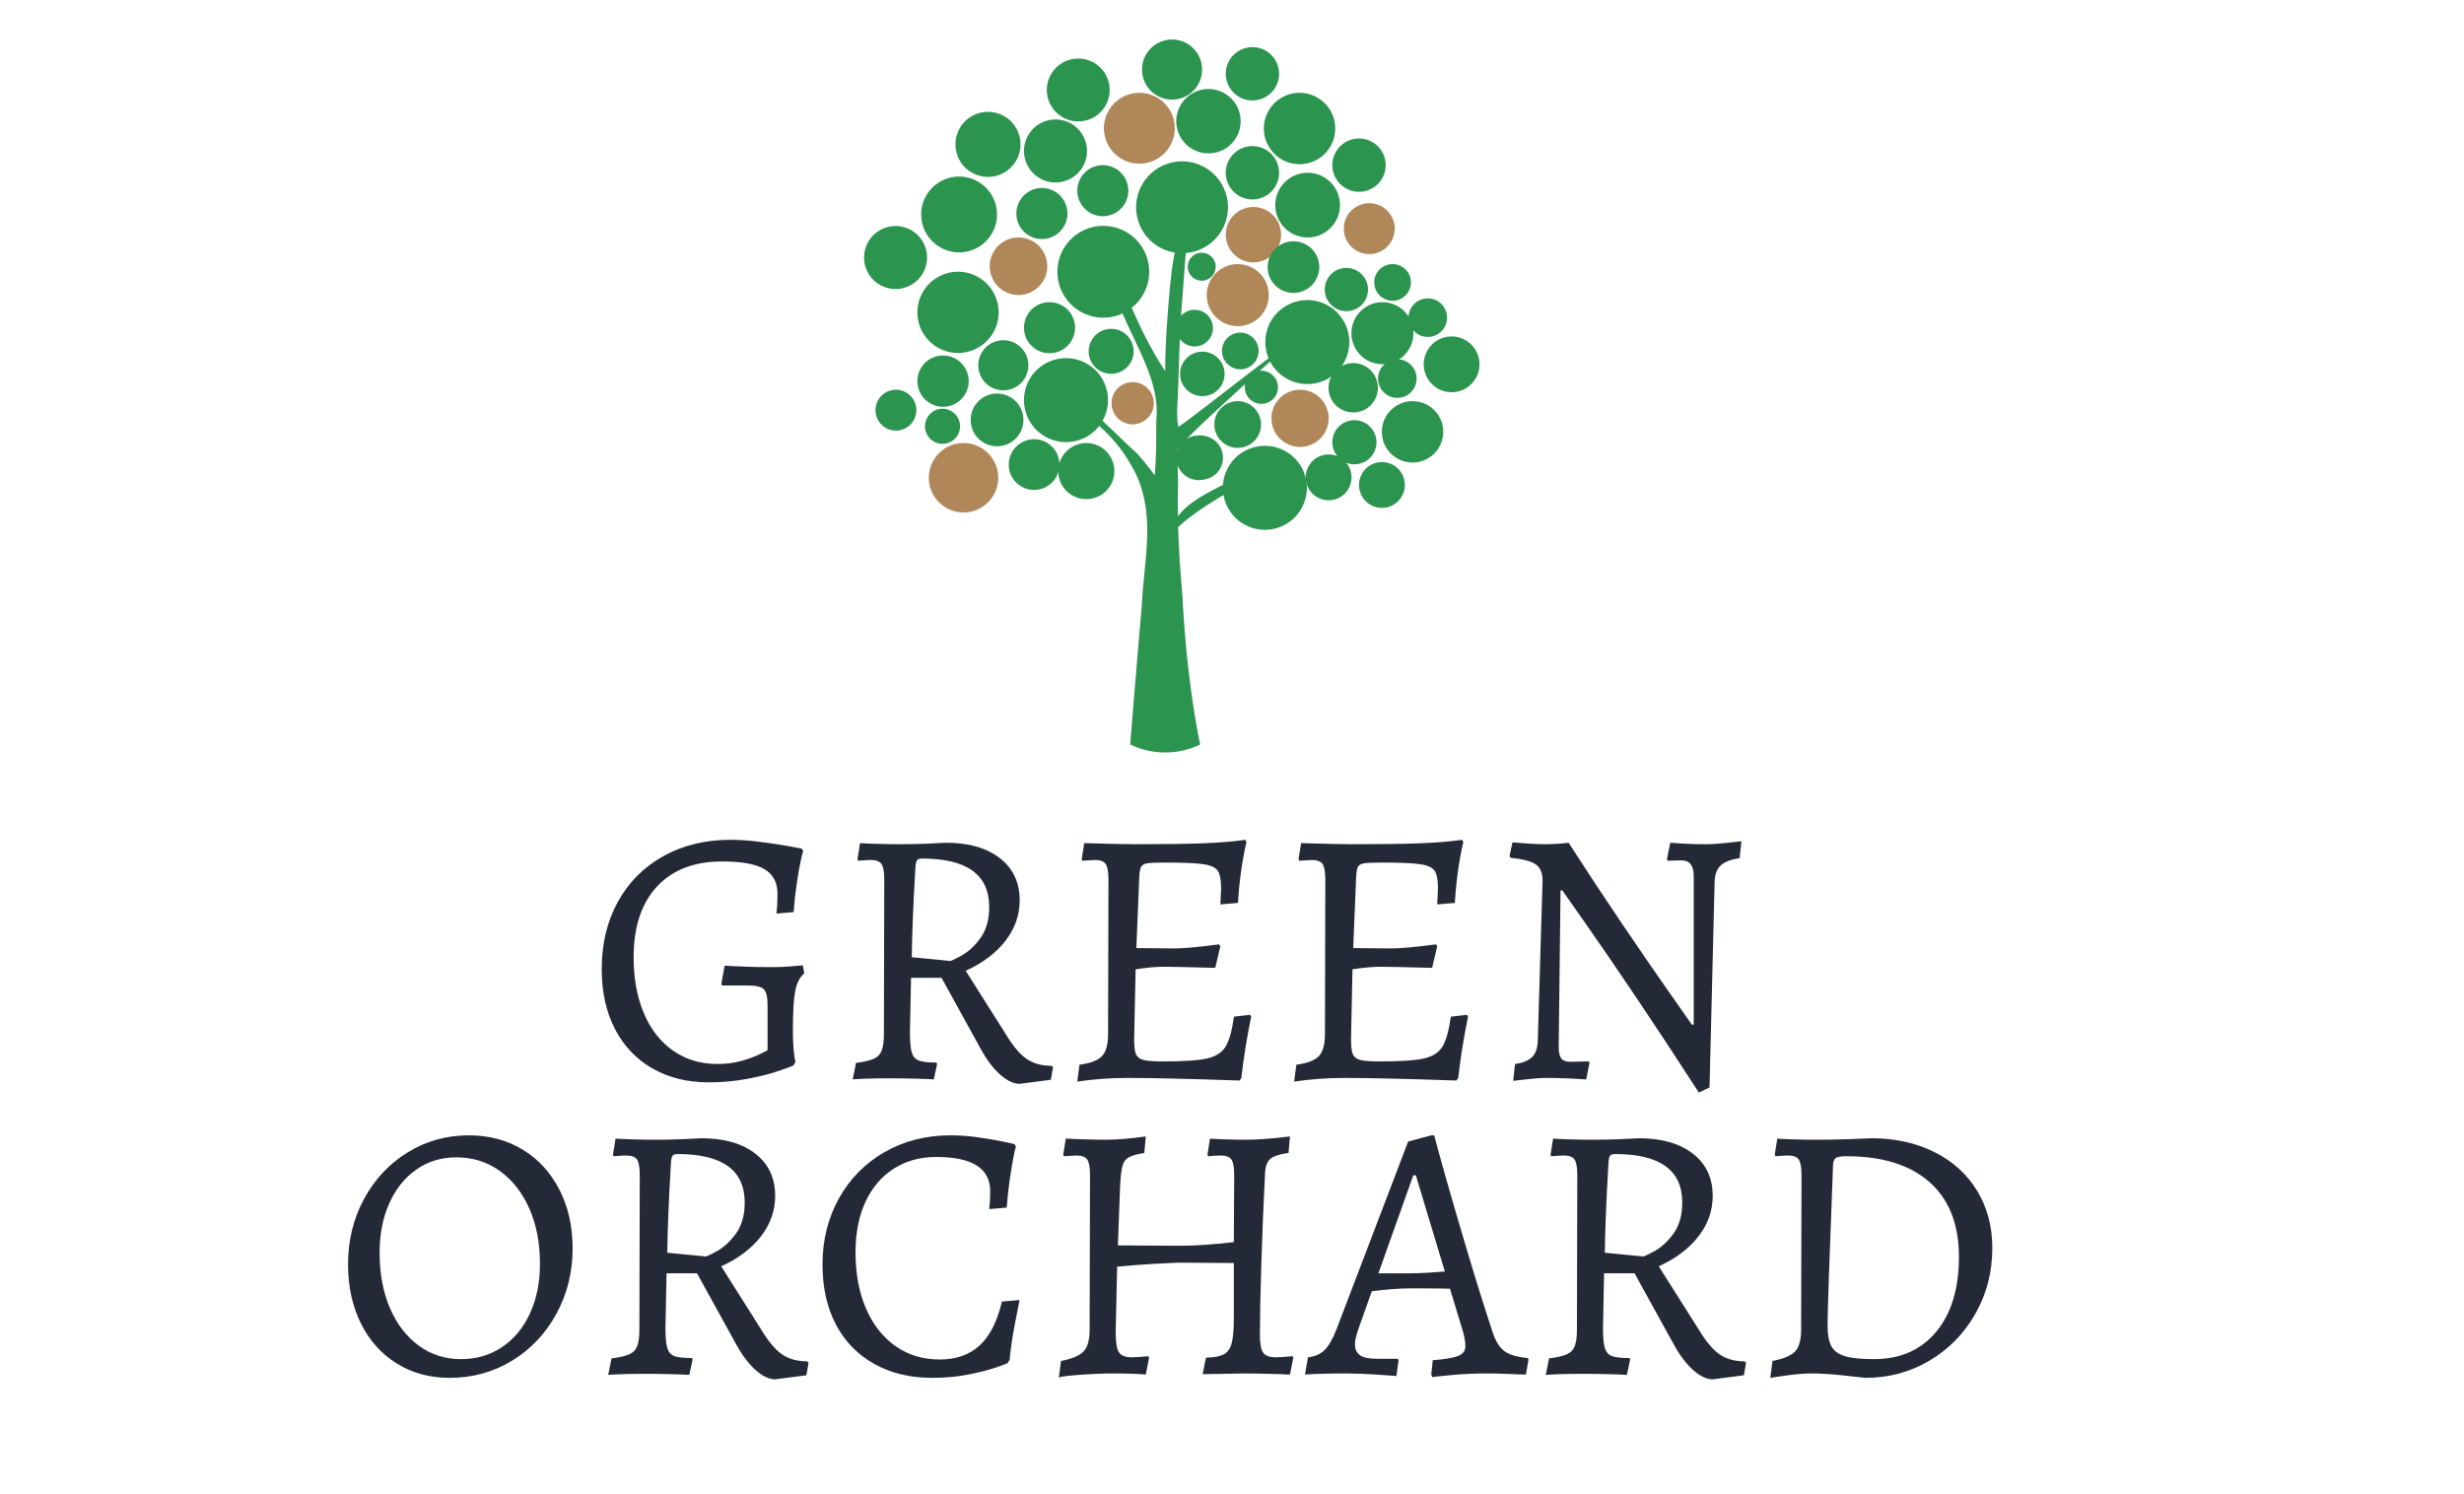 <svg class="thumb" width="742" height="450" viewBox="0,0,742,450" xmlns="http://www.w3.org/2000/svg" xmlns:inkscape="http://www.inkscape.org/namespaces/inkscape" xmlns:sodipodi="http://sodipodi.sourceforge.net/DTD/sodipodi-0.dtd" xmlns:xlink="http://www.w3.org/1999/xlink" xmlns:ns1="http://www.inkscape.org/namespaces/inkscape" xmlns:sketch="http://www.bohemiancoding.com/sketch/ns"><defs></defs><g><g transform="matrix(2.293,0,0,2.293,354.213,109.349)"><svg width="16.136" height="16.137" viewBox="51.042,46.203,16.136,16.137"><defs><linearGradient x1="0" y1="0.5" x2="1" y2="0.5" id="linearGradientSkdiqwf9d233"><stop offset="0%" stop-color="#2b944e"></stop><stop offset="100%" stop-color="#2b944e"></stop></linearGradient></defs><g><path d="M59.075,57.34c1.693,0.019,3.084-1.34,3.103-3.034c0.019-1.693-1.34-3.084-3.033-3.103c-0.04,0-0.079,0.001-0.118,0.002   c-1.642,0.045-2.966,1.378-2.985,3.03c-0.018,1.656,1.276,3.02,2.916,3.101C58.997,57.337,59.036,57.34,59.075,57.34z" stroke="none" fill="url('#linearGradientSkdiqwf9d233')" style=""></path></g></svg></g><g transform="matrix(2.293,0,0,2.293,342.748,119.667)"><svg width="16.135" height="15.891" viewBox="46.201,51,16.135,15.891"><defs><linearGradient x1="0" y1="0.5" x2="1" y2="0.5" id="linearGradientSkdiqwf9d239"><stop offset="0%" stop-color="#2b944e"></stop><stop offset="100%" stop-color="#2b944e"></stop></linearGradient></defs><g><path d="M54.303,56c-0.039,0-0.08,0-0.119,0c-1.642,0-2.966,1.218-2.983,2.871c-0.019,1.655,1.275,2.938,2.915,3.02   c0.039,0.002,0.078-0.036,0.119-0.036c1.693,0.019,3.082-1.199,3.101-2.894C57.354,57.268,55.996,56,54.303,56z" stroke="none" fill="url('#linearGradientSkdiqwf9d239')" style=""></path></g></svg></g><g transform="matrix(2.293,0,0,2.293,381.729,125.4)"><svg width="16.019" height="16.02" viewBox="63.416,53.97,16.019,16.02"><defs><linearGradient x1="0" y1="0.5" x2="1" y2="0.5" id="linearGradientSkdiqwf9d23f"><stop offset="0%" stop-color="#2b944e"></stop><stop offset="100%" stop-color="#2b944e"></stop></linearGradient></defs><g><path d="M71.093,58.988c-0.039,0.005-0.077,0.011-0.115,0.017c-1.593,0.239-2.723,1.697-2.543,3.309   c0.181,1.613,1.604,2.785,3.211,2.667c0.037-0.002,0.077-0.005,0.114-0.009c1.652-0.185,2.843-1.674,2.656-3.327   C74.233,59.994,72.743,58.806,71.093,58.988z" stroke="none" fill="url('#linearGradientSkdiqwf9d23f')" style=""></path></g></svg></g><g transform="matrix(2.293,0,0,2.293,371.41,105.909)"><svg width="17.517" height="17.515" viewBox="58.763,45.007,17.517,17.515"><defs><linearGradient x1="0" y1="0.5" x2="1" y2="0.5" id="linearGradientSkdiqwf9d23l"><stop offset="0%" stop-color="#b08758"></stop><stop offset="100%" stop-color="#b08758"></stop></linearGradient></defs><g><path d="M67.794,57.511c0.048-0.003,0.097-0.006,0.145-0.011c2.062-0.231,3.548-2.09,3.317-4.154   c-0.229-2.061-2.089-3.546-4.151-3.316c-0.048,0.005-0.096,0.013-0.144,0.02c-1.989,0.299-3.398,2.117-3.175,4.131   C64.012,56.194,65.788,57.658,67.794,57.511z" stroke="none" fill="url('#linearGradientSkdiqwf9d23l')" style=""></path></g></svg></g><g transform="matrix(2.293,0,0,2.293,417.27,89.858)"><svg width="17.326" height="17.327" viewBox="78.523,37.901,17.326,17.327"><defs><linearGradient x1="0" y1="0.5" x2="1" y2="0.5" id="linearGradientSkdiqwf9d23r"><stop offset="0%" stop-color="#2b944e"></stop><stop offset="100%" stop-color="#2b944e"></stop></linearGradient></defs><g><path d="M90.826,46.156c-0.225-2.008-2.037-3.457-4.045-3.232c-0.048,0.006-0.095,0.013-0.142,0.02   c-1.938,0.292-3.313,2.065-3.093,4.026c0.218,1.963,1.951,3.39,3.905,3.248c0.047-0.004,0.094-0.007,0.142-0.012   C89.602,49.98,91.05,48.167,90.826,46.156z" stroke="none" fill="url('#linearGradientSkdiqwf9d23r')" style=""></path></g></svg></g><g transform="matrix(2.293,0,0,2.293,397.78,127.693)"><svg width="16.02" height="16.02" viewBox="70.018,54.484,16.02,16.02"><defs><linearGradient x1="0" y1="0.5" x2="1" y2="0.5" id="linearGradientSkdiqwf9d23x"><stop offset="0%" stop-color="#2b944e"></stop><stop offset="100%" stop-color="#2b944e"></stop></linearGradient></defs><g><path d="M77.695,59.503c-0.039,0.004-0.077,0.01-0.114,0.015c-1.594,0.24-2.724,1.697-2.544,3.309   c0.181,1.614,1.604,2.786,3.21,2.669c0.039-0.004,0.078-0.006,0.116-0.01c1.65-0.185,2.84-1.675,2.656-3.326   S79.346,59.318,77.695,59.503z" stroke="none" fill="url('#linearGradientSkdiqwf9d23x')" style=""></path></g></svg></g><g transform="matrix(2.293,0,0,2.293,389.754,115.081)"><svg width="15.796" height="15.795" viewBox="66.577,48.218,15.796,15.795"><defs><linearGradient x1="0" y1="0.5" x2="1" y2="0.5" id="linearGradientSkdiqwf9d243"><stop offset="0%" stop-color="#2b944e"></stop><stop offset="100%" stop-color="#2b944e"></stop></linearGradient></defs><g><path d="M76.419,53.967c-0.027-0.025-0.057-0.05-0.084-0.073c-1.189-0.996-2.961-0.881-4.009,0.275   c-1.049,1.16-0.986,2.935,0.123,4.019c0.026,0.025,0.053,0.052,0.08,0.077c1.186,1.072,3.02,0.981,4.095-0.206   C77.697,56.873,77.605,55.041,76.419,53.967z" stroke="none" fill="url('#linearGradientSkdiqwf9d243')" style=""></path></g></svg></g><g transform="matrix(2.293,0,0,2.293,403.512,96.737)"><svg width="15.065" height="15.066" viewBox="73.397,41.1,15.065,15.066"><defs><linearGradient x1="0" y1="0.5" x2="1" y2="0.5" id="linearGradientSkdiqwf9d249"><stop offset="0%" stop-color="#2b944e"></stop><stop offset="100%" stop-color="#2b944e"></stop></linearGradient></defs><g><path d="M82.556,46.691c-1.039-0.871-2.588-0.771-3.503,0.241c-0.917,1.014-0.863,2.565,0.106,3.512   c0.023,0.022,0.047,0.045,0.072,0.068c1.036,0.938,2.638,0.857,3.577-0.18c0.938-1.036,0.858-2.638-0.179-3.576   C82.605,46.733,82.581,46.712,82.556,46.691z" stroke="none" fill="url('#linearGradientSkdiqwf9d249')" style=""></path></g></svg></g><g transform="matrix(2.293,0,0,2.293,412.684,78.393)"><svg width="15.065" height="15.066" viewBox="77.358,32.957,15.065,15.066"><defs><linearGradient x1="0" y1="0.5" x2="1" y2="0.5" id="linearGradientSkdiqwf9d24f"><stop offset="0%" stop-color="#2b944e"></stop><stop offset="100%" stop-color="#2b944e"></stop></linearGradient></defs><g><path d="M83.191,42.368c1.037,0.938,2.64,0.858,3.577-0.18c0.939-1.036,0.859-2.638-0.177-3.576   c-0.025-0.021-0.051-0.043-0.074-0.064c-1.039-0.871-2.588-0.771-3.504,0.241c-0.917,1.013-0.862,2.564,0.107,3.511   C83.145,42.323,83.167,42.346,83.191,42.368z" stroke="none" fill="url('#linearGradientSkdiqwf9d24f')" style=""></path></g></svg></g><g transform="matrix(2.293,0,0,2.293,404.659,109.349)"><svg width="18.064" height="18.065" viewBox="73.185,46.728,18.064,18.065"><defs><linearGradient x1="0" y1="0.5" x2="1" y2="0.5" id="linearGradientSkdiqwf9d24l"><stop offset="0%" stop-color="#2b944e"></stop><stop offset="100%" stop-color="#2b944e"></stop></linearGradient></defs><g><path d="M82.264,51.728c-0.053,0-0.104,0.001-0.156,0.002c-2.157,0.059-3.898,1.812-3.923,3.983   c-0.023,2.176,1.677,3.968,3.833,4.074c0.051,0.003,0.104,0.005,0.155,0.006c2.226,0.024,4.052-1.761,4.076-3.989   C86.274,53.579,84.488,51.753,82.264,51.728z" stroke="none" fill="url('#linearGradientSkdiqwf9d24l')" style=""></path></g></svg></g><g transform="matrix(2.293,0,0,2.293,264.786,95.591)"><svg width="16.743" height="16.743" viewBox="12.467,40.279,16.743,16.743"><defs><linearGradient x1="0" y1="0.5" x2="1" y2="0.5" id="linearGradientSkdiqwf9d24r"><stop offset="0%" stop-color="#2b944e"></stop><stop offset="100%" stop-color="#2b944e"></stop></linearGradient></defs><g><path d="M21.79,51.884c0.041-0.013,0.083-0.025,0.125-0.039c1.763-0.593,2.712-2.505,2.119-4.27   c-0.593-1.762-2.505-2.712-4.268-2.12c-0.042,0.014-0.082,0.03-0.123,0.045c-1.687,0.64-2.578,2.502-1.999,4.223   C18.224,51.447,20.06,52.394,21.79,51.884z" stroke="none" fill="url('#linearGradientSkdiqwf9d24r')" style=""></path></g></svg></g><g transform="matrix(2.293,0,0,2.293,316.378,87.565)"><svg width="15.905" height="15.905" viewBox="34.234,36.516,15.905,15.905"><defs><linearGradient x1="0" y1="0.5" x2="1" y2="0.5" id="linearGradientSkdiqwf9d24x"><stop offset="0%" stop-color="#2b944e"></stop><stop offset="100%" stop-color="#2b944e"></stop></linearGradient></defs><g><path d="M40.021,42.461c-0.026,0.028-0.05,0.057-0.075,0.086c-1.029,1.199-0.935,3.005,0.232,4.087   c1.168,1.082,2.977,1.041,4.095-0.077c0.026-0.026,0.054-0.054,0.08-0.082c1.107-1.195,1.036-3.064-0.16-4.173   C42.998,41.195,41.129,41.267,40.021,42.461z" stroke="none" fill="url('#linearGradientSkdiqwf9d24x')" style=""></path></g></svg></g><g transform="matrix(2.293,0,0,2.293,283.13,91.005)"><svg width="16.579" height="16.579" viewBox="20.083,38.205,16.579,16.579"><defs><linearGradient x1="0" y1="0.5" x2="1" y2="0.5" id="linearGradientSkdiqwf9d253"><stop offset="0%" stop-color="#2b944e"></stop><stop offset="100%" stop-color="#2b944e"></stop></linearGradient></defs><g><path d="M30.688,48.831c0.03-0.029,0.06-0.06,0.089-0.09c1.24-1.327,1.168-3.41-0.16-4.651c-1.327-1.239-3.41-1.168-4.648,0.159   c-0.029,0.031-0.058,0.063-0.085,0.096c-1.151,1.331-1.053,3.344,0.241,4.554C27.422,50.11,29.438,50.071,30.688,48.831z" stroke="none" fill="url('#linearGradientSkdiqwf9d253')" style=""></path></g></svg></g><g transform="matrix(2.293,0,0,2.293,252.174,105.909)"><svg width="15.37" height="15.369" viewBox="6.919,45.076,15.37,15.369"><defs><linearGradient x1="0" y1="0.5" x2="1" y2="0.5" id="linearGradientSkdiqwf9d259"><stop offset="0%" stop-color="#2b944e"></stop><stop offset="100%" stop-color="#2b944e"></stop></linearGradient></defs><g><path d="M14.096,50.125c-0.034,0.006-0.068,0.015-0.102,0.022c-1.399,0.326-2.3,1.702-2.026,3.121   c0.275,1.423,1.624,2.363,3.043,2.145c0.034-0.005,0.068-0.01,0.103-0.018c1.455-0.28,2.407-1.689,2.125-3.146   C16.959,50.795,15.55,49.843,14.096,50.125z" stroke="none" fill="url('#linearGradientSkdiqwf9d259')" style=""></path></g></svg></g><g transform="matrix(2.293,0,0,2.293,323.257,103.616)"><svg width="15.551" height="15.549" viewBox="37.286,43.895,15.551,15.549"><defs><linearGradient x1="0" y1="0.5" x2="1" y2="0.5" id="linearGradientSkdiqwf9d25f"><stop offset="0%" stop-color="#b08758"></stop><stop offset="100%" stop-color="#b08758"></stop></linearGradient></defs><g><path d="M42.364,51.02c-0.351,1.455,0.516,2.918,1.946,3.32c0.034,0.01,0.068,0.019,0.104,0.027c1.488,0.357,2.987-0.56,3.346-2.05   c0.357-1.488-0.56-2.987-2.048-3.345c-0.036-0.008-0.071-0.016-0.105-0.022C44.15,48.657,42.713,49.566,42.364,51.02z" stroke="none" fill="url('#linearGradientSkdiqwf9d25f')" style=""></path></g></svg></g><g transform="matrix(2.293,0,0,2.293,267.079,111.642)"><svg width="14.608" height="14.607" viewBox="13.163,47.356,14.608,14.607"><defs><linearGradient x1="0" y1="0.5" x2="1" y2="0.5" id="linearGradientSkdiqwf9d25l"><stop offset="0%" stop-color="#2b944e"></stop><stop offset="100%" stop-color="#2b944e"></stop></linearGradient></defs><g><path d="M19.929,56.898c1.236,0.297,2.48-0.465,2.778-1.702c0.297-1.236-0.465-2.479-1.701-2.776   c-0.028-0.008-0.058-0.013-0.087-0.019c-1.208-0.243-2.401,0.512-2.691,1.718c-0.291,1.208,0.428,2.423,1.615,2.757   C19.872,56.883,19.9,56.891,19.929,56.898z" stroke="none" fill="url('#linearGradientSkdiqwf9d25l')" style=""></path></g></svg></g><g transform="matrix(2.293,0,0,2.293,307.206,121.96)"><svg width="17.375" height="17.375" viewBox="31.151,52.094,17.375,17.375"><defs><linearGradient x1="0" y1="0.5" x2="1" y2="0.5" id="linearGradientSkdiqwf9d25r"><stop offset="0%" stop-color="#2b944e"></stop><stop offset="100%" stop-color="#2b944e"></stop></linearGradient></defs><g><path d="M40.701,57.196c-0.046-0.011-0.093-0.02-0.139-0.03c-1.935-0.388-3.844,0.82-4.308,2.751   c-0.465,1.934,0.686,3.877,2.585,4.412c0.046,0.013,0.091,0.025,0.139,0.036c1.978,0.477,3.97-0.743,4.446-2.725   C43.898,59.663,42.679,57.672,40.701,57.196z" stroke="none" fill="url('#linearGradientSkdiqwf9d25r')" style=""></path></g></svg></g><g transform="matrix(2.293,0,0,2.293,292.302,120.814)"><svg width="16.663" height="16.661" viewBox="24.011,51.18,16.663,16.661"><defs><linearGradient x1="0" y1="0.5" x2="1" y2="0.5" id="linearGradientSkdiqwf9d25x"><stop offset="0%" stop-color="#2b944e"></stop><stop offset="100%" stop-color="#2b944e"></stop></linearGradient></defs><g><path d="M30.984,56.47c-0.04,0.017-0.078,0.037-0.117,0.056c-1.598,0.787-2.298,2.704-1.566,4.342   c0.733,1.641,2.628,2.397,4.282,1.732c0.04-0.016,0.079-0.032,0.119-0.05c1.678-0.75,2.431-2.721,1.681-4.4   C34.632,56.473,32.662,55.72,30.984,56.47z" stroke="none" fill="url('#linearGradientSkdiqwf9d25x')" style=""></path></g></svg></g><g transform="matrix(2.293,0,0,2.293,280.837,107.056)"><svg width="16.932" height="16.93" viewBox="19.003,45.181,16.932,16.93"><defs><linearGradient x1="0" y1="0.5" x2="1" y2="0.5" id="linearGradientSkdiqwf9d263"><stop offset="0%" stop-color="#2b944e"></stop><stop offset="100%" stop-color="#2b944e"></stop></linearGradient></defs><g><path d="M30.632,52.231c-0.78-1.746-2.83-2.528-4.576-1.748c-0.041,0.018-0.082,0.038-0.121,0.058   c-1.663,0.82-2.392,2.814-1.63,4.518c0.763,1.706,2.734,2.493,4.455,1.802c0.042-0.016,0.083-0.034,0.124-0.052   C30.63,56.029,31.414,53.979,30.632,52.231z" stroke="none" fill="url('#linearGradientSkdiqwf9d263')" style=""></path></g></svg></g><g transform="matrix(2.293,0,0,2.293,268.225,121.96)"><svg width="19.123" height="19.122" viewBox="14.261,51.942,19.123,19.122"><defs><linearGradient x1="0" y1="0.5" x2="1" y2="0.5" id="linearGradientSkdiqwf9d269"><stop offset="0%" stop-color="#b08758"></stop><stop offset="100%" stop-color="#b08758"></stop></linearGradient></defs><g><path d="M25.549,57.282c-0.054-0.021-0.109-0.041-0.165-0.062c-2.292-0.838-4.853,0.28-5.782,2.555   c-0.932,2.276,0.11,4.869,2.333,5.879c0.053,0.024,0.107,0.048,0.162,0.071c2.33,0.952,4.994-0.165,5.948-2.497   C28.995,60.899,27.878,58.236,25.549,57.282z" stroke="none" fill="url('#linearGradientSkdiqwf9d269')" style=""></path></g></svg></g><g transform="matrix(2.293,0,0,2.293,312.939,38.266)"><svg width="16.711" height="16.71" viewBox="33.13,15.63,16.711,16.71"><defs><linearGradient x1="0" y1="0.5" x2="1" y2="0.5" id="linearGradientSkdiqwf9d26f"><stop offset="0%" stop-color="#2b944e"></stop><stop offset="100%" stop-color="#2b944e"></stop></linearGradient></defs><g><path d="M42.812,20.905c-1.649-0.711-3.575,0.002-4.354,1.634c-0.78,1.633-0.123,3.581,1.467,4.415   c0.038,0.021,0.077,0.04,0.116,0.059c1.671,0.798,3.674,0.088,4.472-1.584c0.797-1.67,0.088-3.673-1.582-4.47   C42.89,20.939,42.851,20.922,42.812,20.905z" stroke="none" fill="url('#linearGradientSkdiqwf9d26f')" style=""></path></g></svg></g><g transform="matrix(2.293,0,0,2.293,303.767,6.164)"><svg width="18.26" height="18.258" viewBox="29.268,1.283,18.26,18.258"><defs><linearGradient x1="0" y1="0.5" x2="1" y2="0.5" id="linearGradientSkdiqwf9d26l"><stop offset="0%" stop-color="#2b944e"></stop><stop offset="100%" stop-color="#2b944e"></stop></linearGradient></defs><g><path d="M36.478,14.067c0.047,0.024,0.094,0.05,0.143,0.072c2.057,0.981,4.522,0.108,5.504-1.95   c0.981-2.056,0.108-4.521-1.948-5.503c-0.048-0.022-0.098-0.044-0.146-0.065c-2.029-0.875-4.401,0.004-5.359,2.011   C33.712,10.643,34.521,13.04,36.478,14.067z" stroke="none" fill="url('#linearGradientSkdiqwf9d26l')" style=""></path></g></svg></g><g transform="matrix(2.293,0,0,2.293,294.595,45.145)"><svg width="16.709" height="16.709" viewBox="25.28,18.125,16.709,16.709"><defs><linearGradient x1="0" y1="0.5" x2="1" y2="0.5" id="linearGradientSkdiqwf9d26r"><stop offset="0%" stop-color="#2b944e"></stop><stop offset="100%" stop-color="#2b944e"></stop></linearGradient></defs><g><path d="M32.075,29.448c0.039,0.02,0.077,0.04,0.116,0.059c1.67,0.797,3.673,0.088,4.472-1.584c0.796-1.67,0.087-3.673-1.583-4.47   c-0.039-0.019-0.079-0.036-0.118-0.053c-1.648-0.711-3.576,0.003-4.354,1.634C29.829,26.666,30.486,28.613,32.075,29.448z" stroke="none" fill="url('#linearGradientSkdiqwf9d26r')" style=""></path></g></svg></g><g transform="matrix(2.293,0,0,2.293,276.251,22.215)"><svg width="18.548" height="18.548" viewBox="16.832,7.898,18.548,18.548"><defs><linearGradient x1="0" y1="0.5" x2="1" y2="0.5" id="linearGradientSkdiqwf9d26x"><stop offset="0%" stop-color="#2b944e"></stop><stop offset="100%" stop-color="#2b944e"></stop></linearGradient></defs><g><path d="M24.119,20.955c0.048,0.025,0.098,0.051,0.148,0.075c2.128,1.015,4.679,0.112,5.696-2.019   c1.016-2.128,0.113-4.679-2.016-5.696c-0.05-0.023-0.101-0.045-0.151-0.067c-2.1-0.906-4.554,0.004-5.546,2.082   C21.257,17.411,22.094,19.892,24.119,20.955z" stroke="none" fill="url('#linearGradientSkdiqwf9d26x')" style=""></path></g></svg></g><g transform="matrix(2.293,0,0,2.293,296.888,79.54)"><svg width="16.711" height="16.708" viewBox="25.719,32.98,16.711,16.708"><defs><linearGradient x1="0" y1="0.5" x2="1" y2="0.5" id="linearGradientSkdiqwf9d273"><stop offset="0%" stop-color="#2b944e"></stop><stop offset="100%" stop-color="#2b944e"></stop></linearGradient></defs><g><path d="M32.632,44.361c1.67,0.797,3.673,0.088,4.471-1.584c0.797-1.67,0.088-3.673-1.583-4.47   c-0.039-0.018-0.079-0.036-0.119-0.053c-1.648-0.71-3.574,0.003-4.354,1.634c-0.779,1.633-0.122,3.581,1.467,4.415   C32.554,44.323,32.593,44.343,32.632,44.361z" stroke="none" fill="url('#linearGradientSkdiqwf9d273')" style=""></path></g></svg></g><g transform="matrix(2.293,0,0,2.293,286.569,60.049)"><svg width="17.563" height="17.562" viewBox="21.315,24.722,17.563,17.562"><defs><linearGradient x1="0" y1="0.5" x2="1" y2="0.5" id="linearGradientSkdiqwf9d279"><stop offset="0%" stop-color="#b08758"></stop><stop offset="100%" stop-color="#b08758"></stop></linearGradient></defs><g><path d="M28.468,36.915c1.884,0.898,4.141,0.1,5.041-1.786c0.898-1.882,0.099-4.139-1.784-5.038   c-0.044-0.021-0.089-0.041-0.133-0.06c-1.858-0.801-4.03,0.003-4.907,1.841c-0.879,1.841-0.138,4.036,1.654,4.977   C28.381,36.872,28.424,36.895,28.468,36.915z" stroke="none" fill="url('#linearGradientSkdiqwf9d279')" style=""></path></g></svg></g><g transform="matrix(2.293,0,0,2.293,296.888,24.508)"><svg width="18.279" height="18.278" viewBox="26.326,9.398,18.279,18.278"><defs><linearGradient x1="0" y1="0.5" x2="1" y2="0.5" id="linearGradientSkdiqwf9d27f"><stop offset="0%" stop-color="#2b944e"></stop><stop offset="100%" stop-color="#2b944e"></stop></linearGradient></defs><g><path d="M33.541,22.2c0.047,0.025,0.095,0.049,0.143,0.073c2.061,0.983,4.532,0.109,5.518-1.955   c0.983-2.062,0.108-4.532-1.953-5.516c-0.049-0.022-0.097-0.044-0.146-0.065c-2.034-0.877-4.411,0.003-5.371,2.016   C30.769,18.768,31.58,21.171,33.541,22.2z" stroke="none" fill="url('#linearGradientSkdiqwf9d27f')" style=""></path></g></svg></g><g transform="matrix(2.293,0,0,2.293,248.735,56.61)"><svg width="18.278" height="18.278" viewBox="5.236,22.897,18.278,18.278"><defs><linearGradient x1="0" y1="0.5" x2="1" y2="0.5" id="linearGradientSkdiqwf9d27l"><stop offset="0%" stop-color="#2b944e"></stop><stop offset="100%" stop-color="#2b944e"></stop></linearGradient></defs><g><path d="M12.593,35.771c2.061,0.984,4.533,0.109,5.517-1.955c0.983-2.061,0.108-4.531-1.952-5.515   c-0.049-0.023-0.098-0.044-0.147-0.065c-2.033-0.877-4.41,0.003-5.371,2.016c-0.961,2.015-0.151,4.417,1.81,5.447   C12.498,35.723,12.545,35.748,12.593,35.771z" stroke="none" fill="url('#linearGradientSkdiqwf9d27l')" style=""></path></g></svg></g><g transform="matrix(2.293,0,0,2.293,265.932,41.705)"><svg width="19.962" height="19.959" viewBox="12.916,16.839,19.962,19.959"><defs><linearGradient x1="0" y1="0.5" x2="1" y2="0.5" id="linearGradientSkdiqwf9d27r"><stop offset="0%" stop-color="#2b944e"></stop><stop offset="100%" stop-color="#2b944e"></stop></linearGradient></defs><g><path d="M23.017,31.797c0.063-0.001,0.128-0.003,0.192-0.007c2.743-0.171,4.83-2.537,4.659-5.283   c-0.172-2.742-2.537-4.829-5.28-4.658c-0.064,0.004-0.128,0.011-0.192,0.017c-2.652,0.267-4.637,2.583-4.47,5.262   C18.094,29.809,20.352,31.862,23.017,31.797z" stroke="none" fill="url('#linearGradientSkdiqwf9d27r')" style=""></path></g></svg></g><g transform="matrix(2.293,0,0,2.293,264.786,70.368)"><svg width="20.68" height="20.678" viewBox="11.869,28.668,20.68,20.678"><defs><linearGradient x1="0" y1="0.5" x2="1" y2="0.5" id="linearGradientSkdiqwf9d27x"><stop offset="0%" stop-color="#2b944e"></stop><stop offset="100%" stop-color="#2b944e"></stop></linearGradient></defs><g><path d="M24.097,34.013c-0.065-0.024-0.13-0.047-0.196-0.068c-2.708-0.907-5.668,0.481-6.686,3.173   c-1.018,2.694,0.284,5.694,2.917,6.805c0.063,0.027,0.127,0.054,0.191,0.078c2.756,1.041,5.837-0.352,6.88-3.111   C28.244,38.135,26.853,35.054,24.097,34.013z" stroke="none" fill="url('#linearGradientSkdiqwf9d27x')" style=""></path></g></svg></g><g transform="matrix(2.293,0,0,2.293,357.652,50.877)"><svg width="17.27" height="17.269" viewBox="52.583,20.375,17.27,17.269"><defs><linearGradient x1="0" y1="0.5" x2="1" y2="0.5" id="linearGradientSkdiqwf9d283"><stop offset="0%" stop-color="#b08758"></stop><stop offset="100%" stop-color="#b08758"></stop></linearGradient></defs><g><path d="M59.621,32.274c0.043,0.02,0.085,0.041,0.128,0.06c1.834,0.811,3.98-0.02,4.793-1.856c0.812-1.833-0.019-3.98-1.854-4.791   c-0.043-0.019-0.086-0.037-0.129-0.054c-1.809-0.719-3.872,0.115-4.664,1.905C57.102,29.331,57.875,31.419,59.621,32.274z" stroke="none" fill="url('#linearGradientSkdiqwf9d283')" style=""></path></g></svg></g><g transform="matrix(2.293,0,0,2.293,346.187,64.635)"><svg width="13.683" height="13.683" viewBox="47.972,26.402,13.683,13.683"><defs><linearGradient x1="0" y1="0.5" x2="1" y2="0.5" id="linearGradientSkdiqwf9d289"><stop offset="0%" stop-color="#2b944e"></stop><stop offset="100%" stop-color="#2b944e"></stop></linearGradient></defs><g><path d="M54.94,35.08c1.014-0.069,1.78-0.949,1.71-1.964c-0.069-1.013-0.947-1.779-1.963-1.71c-0.023,0.003-0.046,0.004-0.07,0.007   c-0.979,0.104-1.709,0.966-1.641,1.956c0.068,0.991,0.907,1.745,1.892,1.715C54.893,35.082,54.917,35.082,54.94,35.08z" stroke="none" fill="url('#linearGradientSkdiqwf9d289')" style=""></path></g></svg></g><g transform="matrix(2.293,0,0,2.293,357.652,32.533)"><svg width="17.007" height="17.006" viewBox="52.734,13.064,17.007,17.006"><defs><linearGradient x1="0" y1="0.5" x2="1" y2="0.5" id="linearGradientSkdiqwf9d28f"><stop offset="0%" stop-color="#2b944e"></stop><stop offset="100%" stop-color="#2b944e"></stop></linearGradient></defs><g><path d="M61.343,25.068c0.044-0.001,0.09-0.002,0.135-0.005c1.929-0.133,3.387-1.806,3.254-3.738   c-0.133-1.928-1.806-3.385-3.734-3.253c-0.045,0.004-0.089,0.008-0.135,0.013c-1.864,0.2-3.25,1.838-3.121,3.722   C57.87,23.691,59.469,25.125,61.343,25.068z" stroke="none" fill="url('#linearGradientSkdiqwf9d28f')" style=""></path></g></svg></g><g transform="matrix(2.293,0,0,2.293,357.652,2.724)"><svg width="17.009" height="17.008" viewBox="52.732,-0.25,17.009,17.008"><defs><linearGradient x1="0" y1="0.5" x2="1" y2="0.5" id="linearGradientSkdiqwf9d28l"><stop offset="0%" stop-color="#2b944e"></stop><stop offset="100%" stop-color="#2b944e"></stop></linearGradient></defs><g><path d="M59.849,11.469c0.042,0.018,0.084,0.036,0.125,0.052c1.804,0.697,3.833-0.201,4.532-2.007   c0.696-1.803-0.203-3.832-2.005-4.529c-0.043-0.016-0.086-0.031-0.129-0.045c-1.772-0.609-3.723,0.288-4.403,2.049   C57.287,8.751,58.128,10.727,59.849,11.469z" stroke="none" fill="url('#linearGradientSkdiqwf9d28l')" style=""></path></g></svg></g><g transform="matrix(2.293,0,0,2.293,389.754,30.24)"><svg width="17.006" height="17.006" viewBox="66.598,11.743,17.006,17.006"><defs><linearGradient x1="0" y1="0.5" x2="1" y2="0.5" id="linearGradientSkdiqwf9d28r"><stop offset="0%" stop-color="#2b944e"></stop><stop offset="100%" stop-color="#2b944e"></stop></linearGradient></defs><g><path d="M72.321,22.378c1.151,1.5,3.274,1.811,4.805,0.727c0.036-0.026,0.073-0.052,0.109-0.08   c1.533-1.177,1.822-3.377,0.644-4.913c-1.177-1.533-3.377-1.822-4.909-0.646c-0.037,0.029-0.072,0.058-0.106,0.086   C71.422,18.75,71.171,20.881,72.321,22.378z" stroke="none" fill="url('#linearGradientSkdiqwf9d28r')" style=""></path></g></svg></g><g transform="matrix(2.293,0,0,2.293,332.429,0.431)"><svg width="17.897" height="17.897" viewBox="41.257,-1.648,17.897,17.897"><defs><linearGradient x1="0" y1="0.5" x2="1" y2="0.5" id="linearGradientSkdiqwf9d28x"><stop offset="0%" stop-color="#2b944e"></stop><stop offset="100%" stop-color="#2b944e"></stop></linearGradient></defs><g><path d="M50.325,11.247c0.05-0.001,0.102-0.003,0.152-0.006c2.174-0.149,3.817-2.035,3.667-4.213   c-0.149-2.173-2.034-3.815-4.208-3.667c-0.052,0.004-0.102,0.01-0.152,0.014c-2.101,0.226-3.664,2.072-3.518,4.194   C46.413,9.695,48.213,11.312,50.325,11.247z" stroke="none" fill="url('#linearGradientSkdiqwf9d28x')" style=""></path></g></svg></g><g transform="matrix(2.293,0,0,2.293,342.748,15.336)"><svg width="18.46" height="18.458" viewBox="46.421,5.737,18.46,18.458"><defs><linearGradient x1="0" y1="0.5" x2="1" y2="0.5" id="linearGradientSkdiqwf9d293"><stop offset="0%" stop-color="#2b944e"></stop><stop offset="100%" stop-color="#2b944e"></stop></linearGradient></defs><g><path d="M51.623,16.253c0.695,2.173,2.98,3.394,5.16,2.787c0.052-0.014,0.106-0.029,0.158-0.045   c2.223-0.711,3.449-3.092,2.738-5.318c-0.712-2.222-3.093-3.449-5.314-2.738c-0.053,0.018-0.104,0.036-0.155,0.054   C52.082,11.763,50.929,14.083,51.623,16.253z" stroke="none" fill="url('#linearGradientSkdiqwf9d293')" style=""></path></g></svg></g><g transform="matrix(2.293,0,0,2.293,369.117,16.482)"><svg width="19.382" height="19.382" viewBox="57.735,5.489,19.382,19.382"><defs><linearGradient x1="0" y1="0.5" x2="1" y2="0.5" id="linearGradientSkdiqwf9d299"><stop offset="0%" stop-color="#2b944e"></stop><stop offset="100%" stop-color="#2b944e"></stop></linearGradient></defs><g><path d="M63.281,17.375c1.185,2.236,3.92,3.12,6.181,2.029c0.054-0.026,0.109-0.052,0.163-0.081   c2.287-1.212,3.159-4.053,1.944-6.343c-1.212-2.285-4.053-3.157-6.339-1.945c-0.054,0.03-0.105,0.06-0.159,0.089   C62.901,12.384,62.098,15.143,63.281,17.375z" stroke="none" fill="url('#linearGradientSkdiqwf9d299')" style=""></path></g></svg></g><g transform="matrix(2.293,0,0,2.293,372.557,40.559)"><svg width="18.503" height="18.502" viewBox="59.612,16.69,18.503,18.502"><defs><linearGradient x1="0" y1="0.5" x2="1" y2="0.5" id="linearGradientSkdiqwf9d29f"><stop offset="0%" stop-color="#2b944e"></stop><stop offset="100%" stop-color="#2b944e"></stop></linearGradient></defs><g><path d="M73.049,25.199c-0.408-2.309-2.614-3.852-4.924-3.444c-0.055,0.01-0.107,0.021-0.162,0.032   c-2.223,0.482-3.685,2.637-3.285,4.893c0.398,2.258,2.511,3.782,4.764,3.471c0.055-0.007,0.108-0.014,0.164-0.024   C71.914,29.719,73.459,27.513,73.049,25.199z" stroke="none" fill="url('#linearGradientSkdiqwf9d29f')" style=""></path></g></svg></g><g transform="matrix(2.293,0,0,2.293,320.964,16.482)"><svg width="19.311" height="19.309" viewBox="36.439,6.129,19.311,19.309"><defs><linearGradient x1="0" y1="0.5" x2="1" y2="0.5" id="linearGradientSkdiqwf9d29l"><stop offset="0%" stop-color="#b08758"></stop><stop offset="100%" stop-color="#b08758"></stop></linearGradient></defs><g><path d="M41.511,16.593c0.438,2.473,2.75,4.142,5.218,3.801c0.059-0.007,0.118-0.016,0.178-0.026   c2.529-0.447,4.219-2.864,3.771-5.396c-0.447-2.528-2.863-4.218-5.392-3.771c-0.06,0.011-0.119,0.024-0.177,0.036   C42.675,11.764,41.074,14.124,41.511,16.593z" stroke="none" fill="url('#linearGradientSkdiqwf9d29l')" style=""></path></g></svg></g><g transform="matrix(2.293,0,0,2.293,370.264,61.196)"><svg width="16.784" height="16.783" viewBox="58.566,25.56,16.784,16.783"><defs><linearGradient x1="0" y1="0.5" x2="1" y2="0.5" id="linearGradientSkdiqwf9d29r"><stop offset="0%" stop-color="#2b944e"></stop><stop offset="100%" stop-color="#2b944e"></stop></linearGradient></defs><g><path d="M66.828,37.34c0.044,0.002,0.087,0.003,0.131,0.003c1.872,0,3.391-1.52,3.391-3.393c0-1.871-1.519-3.39-3.391-3.39   c-0.044,0-0.087,0.002-0.131,0.003c-1.813,0.069-3.262,1.559-3.262,3.387C63.566,35.78,65.015,37.271,66.828,37.34z" stroke="none" fill="url('#linearGradientSkdiqwf9d29r')" style=""></path></g></svg></g><g transform="matrix(2.293,0,0,2.293,387.461,69.221)"><svg width="15.684" height="15.684" viewBox="65.609,28.421,15.684,15.684"><defs><linearGradient x1="0" y1="0.5" x2="1" y2="0.5" id="linearGradientSkdiqwf9d29x"><stop offset="0%" stop-color="#2b944e"></stop><stop offset="100%" stop-color="#2b944e"></stop></linearGradient></defs><g><path d="M72.476,38.93c0.034,0.013,0.068,0.025,0.104,0.037c1.492,0.481,3.094-0.339,3.576-1.833   c0.481-1.492-0.339-3.093-1.831-3.575c-0.035-0.012-0.071-0.021-0.106-0.032c-1.463-0.411-3.001,0.404-3.471,1.861   C70.276,36.848,71.048,38.409,72.476,38.93z" stroke="none" fill="url('#linearGradientSkdiqwf9d29x')" style=""></path></g></svg></g><g transform="matrix(2.293,0,0,2.293,395.487,79.54)"><svg width="18.151" height="18.15" viewBox="68.934,33.101,18.151,18.15"><defs><linearGradient x1="0" y1="0.5" x2="1" y2="0.5" id="linearGradientSkdiqwf9d2a3"><stop offset="0%" stop-color="#2b944e"></stop><stop offset="100%" stop-color="#2b944e"></stop></linearGradient></defs><g><path d="M76.37,38.447c-0.048,0.021-0.096,0.044-0.143,0.067c-1.962,0.954-2.831,3.292-1.947,5.302   c0.886,2.012,3.199,2.951,5.227,2.149c0.048-0.02,0.097-0.039,0.145-0.06c2.059-0.906,2.994-3.312,2.087-5.372   C80.833,38.476,78.429,37.541,76.37,38.447z" stroke="none" fill="url('#linearGradientSkdiqwf9d2a3')" style=""></path></g></svg></g><g transform="matrix(2.293,0,0,2.293,351.92,68.075)"><svg width="18.151" height="18.15" viewBox="50.815,28.479,18.151,18.15"><defs><linearGradient x1="0" y1="0.5" x2="1" y2="0.5" id="linearGradientSkdiqwf9d2a9"><stop offset="0%" stop-color="#b08758"></stop><stop offset="100%" stop-color="#b08758"></stop></linearGradient></defs><g><path d="M63.619,35.911c-0.905-2.057-3.311-2.992-5.369-2.086c-0.048,0.021-0.095,0.045-0.143,0.068   c-1.96,0.954-2.831,3.292-1.947,5.301c0.886,2.012,3.199,2.951,5.227,2.149c0.049-0.02,0.099-0.039,0.146-0.06   C63.591,40.378,64.525,37.972,63.619,35.911z" stroke="none" fill="url('#linearGradientSkdiqwf9d2a9')" style=""></path></g></svg></g><g transform="matrix(2.293,0,0,2.293,388.608,97.884)"><svg width="16.484" height="16.484" viewBox="66.687,41.344,16.484,16.484"><defs><linearGradient x1="0" y1="0.5" x2="1" y2="0.5" id="linearGradientSkdiqwf9d2af"><stop offset="0%" stop-color="#2b944e"></stop><stop offset="100%" stop-color="#2b944e"></stop></linearGradient></defs><g><path d="M71.961,50.89c0.705,1.601,2.545,2.348,4.159,1.711c0.038-0.017,0.077-0.031,0.116-0.048   c1.637-0.722,2.381-2.636,1.659-4.274c-0.721-1.637-2.634-2.381-4.271-1.66c-0.038,0.017-0.076,0.036-0.113,0.054   C71.951,47.431,71.259,49.291,71.961,50.89z" stroke="none" fill="url('#linearGradientSkdiqwf9d2af')" style=""></path></g></svg></g><g transform="matrix(2.293,0,0,2.293,343.894,94.444)"><svg width="15.847" height="15.846" viewBox="46.738,39.933,15.847,15.846"><defs><linearGradient x1="0" y1="0.5" x2="1" y2="0.5" id="linearGradientSkdiqwf9d2al"><stop offset="0%" stop-color="#2b944e"></stop><stop offset="100%" stop-color="#2b944e"></stop></linearGradient></defs><g><path d="M55.736,50.574c0.034-0.014,0.07-0.028,0.104-0.043c1.477-0.649,2.147-2.375,1.497-3.853   c-0.649-1.476-2.376-2.147-3.852-1.497c-0.034,0.016-0.068,0.032-0.103,0.048c-1.406,0.684-2.03,2.362-1.396,3.802   C52.623,50.476,54.282,51.149,55.736,50.574z" stroke="none" fill="url('#linearGradientSkdiqwf9d2al')" style=""></path></g></svg></g><g transform="matrix(2.293,0,0,2.293,393.194,49.731)"><svg width="16.689" height="16.687" viewBox="68.149,20.436,16.689,16.687"><defs><linearGradient x1="0" y1="0.5" x2="1" y2="0.5" id="linearGradientSkdiqwf9d2ar"><stop offset="0%" stop-color="#b08758"></stop><stop offset="100%" stop-color="#b08758"></stop></linearGradient></defs><g><path d="M77.042,25.482c-1.764-0.294-3.458,0.855-3.823,2.619c-0.364,1.767,0.736,3.495,2.473,3.923   c0.042,0.01,0.083,0.021,0.126,0.029c1.808,0.374,3.576-0.791,3.951-2.599c0.372-1.807-0.792-3.576-2.599-3.949   C77.128,25.496,77.085,25.49,77.042,25.482z" stroke="none" fill="url('#linearGradientSkdiqwf9d2ar')" style=""></path></g></svg></g><g transform="matrix(2.293,0,0,2.293,356.506,88.712)"><svg width="14.819" height="14.817" viewBox="52.261,36.969,14.819,14.817"><defs><linearGradient x1="0" y1="0.5" x2="1" y2="0.5" id="linearGradientSkdiqwf9d2ax"><stop offset="0%" stop-color="#2b944e"></stop><stop offset="100%" stop-color="#2b944e"></stop></linearGradient></defs><g><path d="M59.736,46.785c0.031-0.001,0.063-0.001,0.094-0.004c1.326-0.088,2.331-1.236,2.244-2.563   c-0.089-1.326-1.236-2.332-2.562-2.244c-0.031,0.002-0.062,0.006-0.094,0.009c-1.281,0.134-2.237,1.257-2.152,2.553   C57.353,45.832,58.448,46.82,59.736,46.785z" stroke="none" fill="url('#linearGradientSkdiqwf9d2ax')" style=""></path></g></svg></g><g transform="matrix(2.293,0,0,2.293,342.748,81.833)"><svg width="14.819" height="14.817" viewBox="46.54,34.328,14.819,14.817"><defs><linearGradient x1="0" y1="0.5" x2="1" y2="0.5" id="linearGradientSkdiqwf9d2b3"><stop offset="0%" stop-color="#2b944e"></stop><stop offset="100%" stop-color="#2b944e"></stop></linearGradient></defs><g><path d="M51.545,41.894c0.086,1.296,1.182,2.286,2.47,2.25c0.031-0.001,0.063-0.002,0.093-0.004   c1.327-0.088,2.332-1.236,2.245-2.563c-0.089-1.326-1.236-2.331-2.562-2.244c-0.032,0.002-0.063,0.006-0.094,0.009   C52.416,39.476,51.459,40.6,51.545,41.894z" stroke="none" fill="url('#linearGradientSkdiqwf9d2b3')" style=""></path></g></svg></g><g transform="matrix(2.293,0,0,2.293,402.366,68.075)"><svg width="14.819" height="14.816" viewBox="71.629,28.021,14.819,14.816"><defs><linearGradient x1="0" y1="0.5" x2="1" y2="0.5" id="linearGradientSkdiqwf9d2b9"><stop offset="0%" stop-color="#2b944e"></stop><stop offset="100%" stop-color="#2b944e"></stop></linearGradient></defs><g><path d="M78.786,33.033c-1.282,0.134-2.238,1.258-2.152,2.553c0.085,1.297,1.182,2.286,2.47,2.25   c0.031-0.001,0.062-0.001,0.094-0.003c1.326-0.088,2.331-1.236,2.244-2.564c-0.089-1.326-1.236-2.331-2.563-2.243   C78.848,33.026,78.816,33.029,78.786,33.033z" stroke="none" fill="url('#linearGradientSkdiqwf9d2b9')" style=""></path></g></svg></g><g transform="matrix(2.293,0,0,2.293,363.385,100.177)"><svg width="14.358" height="14.355" viewBox="55.668,42.441,14.358,14.355"><defs><linearGradient x1="0" y1="0.5" x2="1" y2="0.5" id="linearGradientSkdiqwf9d2bf"><stop offset="0%" stop-color="#2b944e"></stop><stop offset="100%" stop-color="#2b944e"></stop></linearGradient></defs><g><path d="M62.406,51.751c1.178,0.243,2.33-0.516,2.574-1.693c0.243-1.177-0.516-2.33-1.693-2.573   c-0.027-0.005-0.056-0.01-0.083-0.014c-1.149-0.192-2.253,0.557-2.491,1.706c-0.237,1.151,0.479,2.277,1.611,2.556   C62.351,51.738,62.379,51.746,62.406,51.751z" stroke="none" fill="url('#linearGradientSkdiqwf9d2bf')" style=""></path></g></svg></g><g transform="matrix(2.293,0,0,2.293,296.888,37.119)"><svg width="52.732" height="87.647" viewBox="25.847,14.603,52.732,87.647"><defs><linearGradient x1="0" y1="0.5" x2="1" y2="0.5" id="linearGradientSkdiqwf9d2bl"><stop offset="0%" stop-color="#2b944e"></stop><stop offset="100%" stop-color="#2b944e"></stop></linearGradient></defs><g><path d="M60.26,57.437c-0.066,0.029-0.129,0.061-0.193,0.091c-1.826,0.89-2.953,2.668-3.089,4.576   c-0.091,0.044-0.18,0.087-0.271,0.133c-2.9,1.449-4.65,2.589-5.632,4.004c-0.045-1.785-0.05-2.775,0.007-4.523   c-0.011-0.613-0.023-1.17-0.034-1.666c-0.035-1.487-0.05-2.408-0.05-2.533c0-0.648,8.378-8.217,12.174-11.613   c0.893,1.697,2.643,2.873,4.676,2.951c0.07,0.003,0.143,0.006,0.214,0.006c3.045,0,5.517-2.473,5.517-5.521   c0-3.045-2.472-5.517-5.517-5.517c-0.071,0-0.144,0.003-0.214,0.005c-2.951,0.113-5.307,2.538-5.307,5.511   c0,0.755,0.153,1.475,0.428,2.131c-2.261,1.68-10.657,8.275-11.818,9.001c-0.12-0.195-0.181-0.873-0.197-1.893   c0.272-5.11,0.272-10.59,0.763-15.838c0.03-0.426,0.061-0.85,0.09-1.264c0.103-1.419,0.199-2.725,0.284-3.828   c0.57-0.046,1.143-0.174,1.701-0.391c0.071-0.028,0.146-0.057,0.216-0.087c3.055-1.323,4.46-4.877,3.135-7.935   c-1.322-3.054-4.875-4.459-7.93-3.136C49.141,20.13,49.07,20.164,49,20.197c-2.911,1.396-4.221,4.851-2.929,7.833   c0.85,1.961,2.615,3.243,4.579,3.56c-0.136,0.594-0.26,1.351-0.374,2.217c-0.083,0.633-0.159,1.323-0.231,2.04   c-0.343,3.706-0.647,7.664-0.647,11.318c-1.825-2.738-3.137-5.475-4.405-8.316c1.208-0.951,2.057-2.361,2.259-4.009   c0.406-3.303-1.947-6.313-5.251-6.719c-0.078-0.009-0.155-0.016-0.232-0.022c-3.217-0.271-6.095,2.046-6.491,5.272   c-0.397,3.23,1.836,6.176,5.022,6.691c0.077,0.012,0.154,0.024,0.232,0.034c1.154,0.142,2.271-0.054,3.255-0.508   c1.925,4.494,4.903,9.197,4.455,13.756c-0.02,0.375-0.024,0.786-0.024,1.252c0,1.049,0.021,2.382-0.063,4.234   c-0.029,0.618-0.069,1.294-0.127,2.036c-0.235-0.33-0.476-0.654-0.723-0.976c-0.247-0.319-0.5-0.634-0.757-0.945   c-0.259-0.31-0.522-0.614-0.791-0.912c-1.535-1.376-3.023-2.902-4.587-4.346c0.744-1.317,0.948-2.933,0.428-4.479   c-0.971-2.886-4.102-4.441-6.989-3.47c-0.067,0.023-0.134,0.048-0.2,0.073c-2.762,1.048-4.221,4.097-3.273,6.915   c0.949,2.822,3.955,4.371,6.789,3.537c0.068-0.02,0.136-0.04,0.204-0.063c1.073-0.36,1.96-1.021,2.604-1.854   c1.5,1.36,2.858,2.895,3.937,4.731c0.343,0.555,0.641,1.104,0.902,1.642c2.609,5.627,0.991,11.402,0.744,17.353   c-0.032,0.351-0.063,0.709-0.095,1.074c-0.071,0.79-0.143,1.614-0.216,2.455c-0.476,5.491-0.98,11.764-1.206,14.588   c1.357,0.674,2.925,1.061,4.598,1.061c1.669,0,3.233-0.386,4.588-1.055c-0.593-2.758-1.507-8.345-2.026-14.839   c-0.084-1.049-0.159-2.121-0.218-3.211c-0.031-0.475-0.058-0.951-0.085-1.427c-0.259-2.957-0.473-6.016-0.565-9.064   c1.413-1.347,3.748-2.912,5.96-4.23c0.074,0.434,0.197,0.866,0.383,1.288c1.2,2.725,4.334,3.994,7.08,2.907   c0.066-0.026,0.133-0.053,0.197-0.082c2.788-1.229,4.053-4.487,2.823-7.277C66.305,57.474,63.047,56.208,60.26,57.437z" stroke="none" fill="url('#linearGradientSkdiqwf9d2bl')" style=""></path></g></svg></g><g transform="matrix(1.105,0,0,1.105,177.274,211.932)"><svg width="317" height="196" style="overflow: visible;"><defs><linearGradient x1="0" y1="0.5" x2="1" y2="0.5" id="linearGradientSkdiqwf9d2lq"><stop offset="0%" stop-color="#232936"></stop><stop offset="100%" stop-color="#232936"></stop></linearGradient></defs><g><path d="M-125.75 1.2Q-134.55 1.2 -141.15-2.6Q-147.75-6.4 -151.35-13.35Q-154.95-20.3 -154.95-29.7L-154.95-29.7Q-154.95-40 -150.55-48Q-146.15-56 -138.15-60.45Q-130.15-64.9 -119.85-64.9L-119.85-64.9Q-116.15-64.9 -111.85-64.35Q-107.55-63.8 -104.45-63.25Q-101.35-62.7 -100.45-62.5L-100.45-62.5L-100.05-61.9Q-100.25-61.3 -100.75-59Q-101.25-56.7 -101.8-53Q-102.35-49.3 -102.65-45.2L-102.65-45.2L-107.35-44.8Q-107.25-45.3 -107.15-46.75Q-107.05-48.2 -107.05-50.2L-107.05-50.2Q-107.05-54.8 -110.6-56.9Q-114.15-59 -122.15-59L-122.15-59Q-133.55-59 -139.9-52.15Q-146.25-45.3 -146.25-32.9L-146.25-32.9Q-146.25-24.2 -143.45-17.6Q-140.65-11 -135.45-7.4Q-130.25-3.8 -123.45-3.8L-123.45-3.8Q-119.85-3.8 -116.85-4.65Q-113.85-5.5 -111.8-6.5Q-109.75-7.5 -109.75-7.6L-109.75-7.6L-109.75-19.8Q-109.75-23.2 -110.8-24.2Q-111.85-25.2 -115.25-25.2L-115.25-25.2L-122.15-25.2L-122.35-25.6L-121.45-30.6Q-120.25-30.5 -116.35-30.35Q-112.45-30.2 -108.75-30.2L-108.75-30.2Q-106.05-30.2 -103.45-30.4Q-100.85-30.6 -100.15-30.7L-100.15-30.7L-99.75-28.5Q-101.55-27 -102.2-23.75Q-102.85-20.5 -102.85-13.1L-102.85-13.1Q-102.85-7.3 -102.15-4.3L-102.15-4.3L-102.75-3.4Q-102.75-3.3 -106.3-2.05Q-109.85-0.8 -115 0.2Q-120.15 1.2 -125.75 1.2L-125.75 1.2ZM-41.05 1.6Q-43.55 1.6 -46.4-0.95Q-49.25-3.5 -51.65-7.9L-51.65-7.9L-62.35-27.3L-70.65-27.3L-70.95-12.4Q-70.95-8.6 -70.45-6.95Q-69.95-5.3 -68.55-4.75Q-67.15-4.2 -63.75-4.2L-63.75-4.2L-63.55-3.8L-64.45 0.4Q-65.65 0.3 -69.25 0.2Q-72.85 0.1 -76.75 0.1L-76.75 0.1Q-80.25 0.1 -82.95 0.2Q-85.65 0.3 -86.55 0.4L-86.55 0.4L-85.65-4.1Q-82.45-4.5 -80.85-5.2Q-79.25-5.9 -78.65-7.45Q-78.05-9 -78.05-12L-78.05-12L-77.95-54Q-77.95-57.2 -78.7-58.3Q-79.45-59.4 -81.65-59.4L-81.65-59.4Q-82.65-59.4 -83.65-59.3Q-84.65-59.2 -85.05-59.2L-85.05-59.2L-85.25-59.6L-84.55-64Q-83.35-63.9 -80.05-63.8Q-76.75-63.7 -73.45-63.7L-73.45-63.7Q-70.05-63.7 -66.3-63.85Q-62.55-64 -61.15-64.1L-61.15-64.1Q-51.85-64.1 -46.45-59.9Q-41.05-55.7 -41.05-48.4L-41.05-48.4Q-41.05-42.4 -44.9-37.4Q-48.75-32.4 -55.75-29.2L-55.75-29.2L-44.75-11.8Q-41.85-7 -39.1-5.15Q-36.35-3.3 -32.35-3.3L-32.35-3.3L-31.95-2.9L-32.55 0.5L-41.05 1.6ZM-60.15-31.9Q-60.15-31.6 -57.15-33.2Q-54.15-34.8 -51.75-38.1Q-49.35-41.4 -49.35-46.6L-49.35-46.6Q-49.35-59.8 -67.65-59.8L-67.65-59.8Q-68.65-59.8 -69-59.35Q-69.35-58.9 -69.45-57.5L-69.45-57.5Q-70.35-42.2 -70.45-32.9L-70.45-32.9L-60.15-31.9ZM 21.75-17.2L 22.05-16.7Q 20.35-8.6  19.35 0.1L 19.35 0.1L 18.85 0.7Q-2.15 0 -11.45 0L-11.45 0Q-18.85 0 -25.35 1L-25.35 1L-24.75-3.6Q-20.25-4.2 -18.6-5.95Q-16.95-7.7 -16.95-12L-16.95-12L-16.85-54Q-16.85-57.2 -17.6-58.3Q-18.35-59.4 -20.55-59.4L-20.55-59.4L-23.95-59.2L-24.15-59.6L-23.45-64Q-13.25-63.7 -9.55-63.7L-9.55-63.7Q 2.35-63.7  8.95-63.95Q 15.55-64.2  20.45-64.9L 20.45-64.9L 20.75-64.3Q 18.95-56.4  18.45-47.7L 18.45-47.7L 13.65-47.3L 13.85-51.6Q 13.85-55.1  12.95-56.45Q 12.05-57.8  9.05-58.25Q 6.05-58.7 -1.45-58.7L-1.45-58.7Q-4.95-58.7 -6.25-58.5Q-7.55-58.3 -7.95-57.55Q-8.35-56.8 -8.45-54.8L-8.45-54.8L-9.25-35.4L 1.05-35.3Q 4.95-35.3  13.25-36.4L 13.25-36.4L 13.65-35.9L 12.25-30Q 1.15-30.3 -1.75-30.3L-1.75-30.3Q-5.05-30.3 -9.45-29.6L-9.45-29.6L-9.85-10.5Q-9.85-7.6 -9.35-6.45Q-8.85-5.3 -7.3-4.9Q-5.75-4.5 -1.95-4.5L-1.95-4.5Q 6.45-4.5  10-5.3Q 13.55-6.1  15.05-8.5Q 16.55-10.9  17.35-16.7L 17.35-16.7L 21.75-17.2ZM 80.85-17.2L 81.15-16.7Q 79.45-8.6  78.45 0.1L 78.45 0.1L 77.95 0.7Q 56.95 0  47.65 0L 47.65 0Q 40.25 0  33.75 1L 33.75 1L 34.35-3.6Q 38.85-4.2  40.5-5.95Q 42.15-7.7  42.15-12L 42.15-12L 42.25-54Q 42.25-57.2  41.5-58.3Q 40.75-59.4  38.55-59.4L 38.55-59.4L 35.15-59.2L 34.95-59.6L 35.65-64Q 45.85-63.7  49.55-63.7L 49.55-63.7Q 61.45-63.7  68.05-63.95Q 74.65-64.2  79.55-64.9L 79.55-64.9L 79.85-64.3Q 78.05-56.4  77.55-47.7L 77.55-47.7L 72.75-47.3L 72.95-51.6Q 72.95-55.1  72.05-56.45Q 71.15-57.8  68.15-58.25Q 65.15-58.7  57.65-58.7L 57.65-58.7Q 54.15-58.7  52.85-58.5Q 51.55-58.3  51.15-57.55Q 50.75-56.8  50.65-54.8L 50.65-54.8L 49.85-35.4L 60.15-35.3Q 64.05-35.3  72.35-36.4L 72.35-36.4L 72.75-35.9L 71.35-30Q 60.25-30.3  57.35-30.3L 57.35-30.3Q 54.05-30.3  49.65-29.6L 49.65-29.6L 49.25-10.5Q 49.25-7.6  49.75-6.45Q 50.25-5.3  51.8-4.9Q 53.35-4.5  57.15-4.5L 57.15-4.5Q 65.55-4.5  69.1-5.3Q 72.65-6.1  74.15-8.5Q 75.65-10.9  76.45-16.7L 76.45-16.7L 80.85-17.2ZM 144.05 4Q 135.35-9.5  127.1-21.75Q 118.85-34  113.55-41.55Q 108.25-49.1  106.85-51.1L 106.85-51.1L 106.35-51.1L 105.85-8.4Q 105.85-6.2  106.55-5.3Q 107.25-4.4  108.95-4.4L 108.95-4.4L 114.05-4.5L 114.25-4.1L 113.35 0.4Q 112.25 0.3  108.85 0.15Q 105.45 0  102.75 0L 102.75 0Q 100.25 0  97.3 0.35Q 94.35 0.7  93.45 0.8L 93.45 0.8L 93.95-3.8Q 97.05-4.2  98.55-5.65Q 100.05-7.1  100.15-10.1L 100.15-10.1L 101.45-53.8Q 101.45-56.9  99.6-58.2Q 97.75-59.5  92.75-60L 92.75-60L 92.45-60.5L 93.25-64.2Q 94.15-64.1  97.15-63.9Q 100.15-63.7  101.85-63.7L 101.85-63.7Q 103.95-63.7  105.95-63.85Q 107.95-64  108.55-64.1L 108.55-64.1Q 115.95-52.6  123.4-41.6Q 130.85-30.6  135.85-23.5Q 140.85-16.4  142.15-14.5L 142.15-14.5L 142.65-14.5L 142.65-55Q 142.65-59.3  139.35-59.3L 139.35-59.3L 135.55-59.2L 135.35-59.6L 136.25-64.1Q 137.25-64  140.05-63.85Q 142.85-63.7  145.75-63.7L 145.75-63.7Q 148.35-63.7  151.5-64.05Q 154.65-64.4  155.65-64.5L 155.65-64.5L 155.15-59.9Q 151.65-59.4  150.05-57.95Q 148.45-56.5  148.35-53.6L 148.35-53.6L 146.95 2.6L 144.05 4Z" data-textpath="GREEN" data-text-anchor="middle" data-font-size="100" data-letterspacing="0" data-side="left" data-offset="0" data-dx="0" data-dy="102" data-xmlspace="preserve" data-href="" data-font="Alegreya" data-font-src="/Content/clientfonts/alegreya.woff" data-font-scale="contain" transform="translate(158.5,102)" data-x="158.5" data-y="0" fill="url('#linearGradientSkdiqwf9d2lq')"></path></g></svg></g><g transform="matrix(1.105,0,0,1.105,100.444,300.932)"><svg width="456" height="196" style="overflow: visible;"><defs><linearGradient x1="0" y1="0.5" x2="1" y2="0.5" id="linearGradientSkdiqwf9d2lt"><stop offset="0%" stop-color="#232936"></stop><stop offset="100%" stop-color="#232936"></stop></linearGradient></defs><g><path d="M-196.35 1.2Q-204.45 1.2 -210.75-2.7Q-217.05-6.6 -220.55-13.65Q-224.05-20.7 -224.05-29.7L-224.05-29.7Q-224.05-39.5 -219.7-47.55Q-215.35-55.6 -207.8-60.25Q-200.25-64.9 -191.15-64.9L-191.15-64.9Q-182.85-64.9 -176.45-61Q-170.05-57.1 -166.45-50.1Q-162.85-43.1 -162.85-34.1L-162.85-34.1Q-162.85-24.3 -167.3-16.2Q-171.75-8.1 -179.4-3.45Q-187.05 1.2 -196.35 1.2L-196.35 1.2ZM-193.25-3.9Q-186.95-3.9 -182.05-7.2Q-177.15-10.5 -174.45-16.4Q-171.75-22.3 -171.75-29.9L-171.75-29.9Q-171.75-38.4 -174.65-44.95Q-177.55-51.5 -182.7-55.2Q-187.85-58.9 -194.55-58.9L-194.55-58.9Q-200.65-58.9 -205.4-55.6Q-210.15-52.3 -212.8-46.4Q-215.45-40.5 -215.45-32.9L-215.45-32.9Q-215.45-24.4 -212.65-17.85Q-209.85-11.3 -204.8-7.6Q-199.75-3.9 -193.25-3.9L-193.25-3.9ZM-107.65 1.6Q-110.15 1.6 -113-0.95Q-115.85-3.5 -118.25-7.9L-118.25-7.9L-128.95-27.3L-137.25-27.3L-137.55-12.4Q-137.55-8.6 -137.05-6.95Q-136.55-5.3 -135.15-4.75Q-133.75-4.2 -130.35-4.2L-130.35-4.2L-130.15-3.8L-131.05 0.4Q-132.25 0.3 -135.85 0.2Q-139.45 0.1 -143.35 0.1L-143.35 0.1Q-146.85 0.1 -149.55 0.2Q-152.25 0.3 -153.15 0.4L-153.15 0.4L-152.25-4.1Q-149.05-4.5 -147.45-5.2Q-145.85-5.9 -145.25-7.45Q-144.65-9 -144.65-12L-144.65-12L-144.55-54Q-144.55-57.2 -145.3-58.3Q-146.05-59.4 -148.25-59.4L-148.25-59.4Q-149.25-59.4 -150.25-59.3Q-151.25-59.2 -151.65-59.2L-151.65-59.2L-151.85-59.6L-151.15-64Q-149.95-63.9 -146.65-63.8Q-143.35-63.7 -140.05-63.7L-140.05-63.7Q-136.65-63.7 -132.9-63.85Q-129.15-64 -127.75-64.1L-127.75-64.1Q-118.45-64.1 -113.05-59.9Q-107.65-55.7 -107.65-48.4L-107.65-48.4Q-107.65-42.4 -111.5-37.4Q-115.35-32.4 -122.35-29.2L-122.35-29.2L-111.35-11.8Q-108.45-7 -105.7-5.15Q-102.95-3.3 -98.95-3.3L-98.95-3.3L-98.55-2.9L-99.15 0.5L-107.65 1.6ZM-126.75-31.9Q-126.75-31.6 -123.75-33.2Q-120.75-34.8 -118.35-38.1Q-115.95-41.4 -115.95-46.6L-115.95-46.6Q-115.95-59.8 -134.25-59.8L-134.25-59.8Q-135.25-59.8 -135.6-59.35Q-135.95-58.9 -136.05-57.5L-136.05-57.5Q-136.95-42.2 -137.05-32.9L-137.05-32.9L-126.75-31.9ZM-64.85 1.2Q-73.85 1.2 -80.65-2.6Q-87.45-6.4 -91.1-13.35Q-94.75-20.3 -94.75-29.7L-94.75-29.7Q-94.75-39.7 -90.25-47.75Q-85.75-55.8 -77.8-60.35Q-69.85-64.9 -59.85-64.9L-59.85-64.9Q-56.15-64.9 -52.3-64.35Q-48.45-63.8 -45.8-63.25Q-43.15-62.7 -42.45-62.5L-42.45-62.5L-42.05-61.9Q-42.25-61.3 -42.7-59Q-43.15-56.7 -43.7-53Q-44.25-49.3 -44.55-45.2L-44.55-45.2L-49.35-44.8Q-49.25-45.3 -49.15-46.65Q-49.05-48 -49.05-49.7L-49.05-49.7Q-49.05-59 -63.75-59L-63.75-59Q-70.35-59 -75.35-55.8Q-80.35-52.6 -83.05-46.75Q-85.75-40.9 -85.75-33L-85.75-33Q-85.75-24.3 -82.9-17.7Q-80.05-11.1 -74.85-7.45Q-69.65-3.8 -62.85-3.8L-62.85-3.8Q-56.05-3.8 -51.9-7.65Q-47.75-11.5 -45.85-19.6L-45.85-19.6L-41.05-20Q-41.35-18.5 -42.35-13.35Q-43.35-8.2 -43.75-3.7L-43.75-3.7L-44.35-2.8Q-44.35-2.7 -47.4-1.65Q-50.45-0.6 -55 0.3Q-59.55 1.2 -64.85 1.2L-64.85 1.2ZM-30.35 1.2L-29.75-3.4Q-25.15-4.3 -23.55-6.05Q-21.95-7.8 -21.95-12L-21.95-12L-21.85-54Q-21.85-57.2 -22.6-58.3Q-23.35-59.4 -25.55-59.4L-25.55-59.4L-28.95-59.2L-29.15-59.6L-28.45-64Q-27.15-64 -26.45-63.9L-26.45-63.9Q-20.45-63.7 -17.35-63.7L-17.35-63.7Q-13.15-63.7 -6.65-64.6L-6.65-64.6L-7.05-60.1Q-10.05-59.6 -11.3-58.9Q-12.55-58.2 -13-56.55Q-13.45-54.9 -13.65-51.1L-13.65-51.1L-14.25-34.9L 2.55-34.8Q 8.85-34.8  17.35-35.8L 17.35-35.8L 17.45-54Q 17.45-57.2  16.7-58.3Q 15.95-59.4  13.75-59.4L 13.75-59.4Q 12.35-59.4  10.35-59.2L 10.35-59.2L 10.15-59.6L 10.85-64Q 11.95-63.9  14.85-63.8Q 17.75-63.7  20.65-63.7L 20.65-63.7Q 25.45-63.7  32.65-64.6L 32.65-64.6L 32.25-60.1Q 28.55-59.6  27.25-58.45Q 25.95-57.3  25.85-54.4L 25.85-54.4Q 25.25-43.1  24.85-30.15Q 24.45-17.2  24.45-10.6L 24.45-10.6Q 24.45-6.9  25.35-5.65Q 26.25-4.4  28.85-4.4L 28.85-4.4Q 30.05-4.4  33.35-4.7L 33.35-4.7L 33.55-4.3L 32.65 0.3Q 31.25 0.3  30.45 0.2L 30.45 0.2Q 23.85 0  20.35 0L 20.35 0L 8.85 0.2L 9.75-4.3Q 13.05-4.4  14.6-5.2Q 16.15-6  16.75-8.2Q 17.35-10.4  17.35-15L 17.35-15L 17.35-30.1L 2.15-30.2Q-0.35-30.1 -4.85-29.85Q-9.35-29.6 -14.45-29.1L-14.45-29.1L-14.85-11.2Q-14.85-7.1 -13.95-5.75Q-13.05-4.4 -10.45-4.4L-10.45-4.4Q-9.25-4.4 -5.95-4.7L-5.95-4.7L-5.75-4.3L-6.65 0.3Q-7.55 0.2 -10.05 0.1Q-12.55 0 -15.15 0L-15.15 0Q-19.75 0 -25 0.4Q-30.25 0.8 -30.35 1.2L-30.35 1.2ZM 71.45 1L 71.15 0.3L 71.55-3.6Q 76.65-4  78.55-4.8Q 80.45-5.6  80.45-7.4L 80.45-7.4Q 80.45-9.4  79.55-12.2L 79.55-12.2L 76.25-23.1Q 73.85-23.2  65.85-23.2L 65.85-23.2Q 61.05-23.2  54.95-22.4L 54.95-22.4L 51.25-12Q 50.35-9.3  50.35-8.1L 50.35-8.1Q 50.35-5.9  51.75-4.95Q 53.15-4  56.35-4L 56.35-4L 62.05-4L 62.25-3.6L 61.65 0.7Q 60.45 0.6  56.15 0.3Q 51.85 0  47.75 0L 47.75 0Q 44.05 0  40.9 0.1Q 37.75 0.2 36.75 0.3L 36.75 0.3L 37.55-4.4Q 40.35-4.7  42.05-6.35Q 43.75-8  45.35-12.1L 45.35-12.1L 64.85-63.2L 71.15-64.9L 71.95-64.9Q 72.55-62.5  75-53.8Q 77.45-45.1  81-33.2Q 84.55-21.3  87.85-11.3L 87.85-11.3Q 89.05-7.6  91.05-6.1Q 93.05-4.6  97.45-4.2L 97.45-4.2L 97.65-3.8L 96.95 0.3Q 95.75 0.3  92.6 0.15Q 89.45 0  86.35 0L 86.35 0Q 81.55 0  77.1 0.4Q 72.65 0.8  71.45 1L 71.45 1ZM 56.75-27.3L 65.55-27.3Q 69.15-27.3  74.85-27.8L 74.85-27.8L 66.95-54L 66.25-54L 56.75-27.3ZM 147.85 1.6Q 145.35 1.6  142.5-0.95Q 139.65-3.5  137.25-7.9L 137.25-7.9L 126.55-27.3L 118.25-27.3L 117.95-12.4Q 117.95-8.6  118.45-6.95Q 118.95-5.3  120.35-4.75Q 121.75-4.2  125.15-4.2L 125.15-4.2L 125.35-3.8L 124.45 0.4Q 123.25 0.3  119.65 0.2Q 116.05 0.1  112.15 0.1L 112.15 0.1Q 108.65 0.1  105.95 0.2Q 103.25 0.3  102.35 0.4L 102.35 0.4L 103.25-4.1Q 106.45-4.5  108.05-5.2Q 109.65-5.9  110.25-7.45Q 110.85-9  110.85-12L 110.85-12L 110.95-54Q 110.95-57.2  110.2-58.3Q 109.45-59.4  107.25-59.4L 107.25-59.4Q 106.25-59.4  105.25-59.3Q 104.25-59.2  103.85-59.2L 103.85-59.2L 103.65-59.6L 104.35-64Q 105.55-63.9  108.85-63.8Q 112.15-63.7  115.45-63.7L 115.45-63.7Q 118.85-63.7  122.6-63.85Q 126.35-64  127.75-64.1L 127.75-64.1Q 137.05-64.1  142.45-59.9Q 147.85-55.7  147.85-48.4L 147.85-48.4Q 147.85-42.4  144-37.4Q 140.15-32.4  133.15-29.2L 133.15-29.2L 144.15-11.8Q 147.05-7  149.8-5.15Q 152.55-3.3  156.55-3.3L 156.55-3.3L 156.95-2.9L 156.35 0.5L 147.85 1.6ZM 128.75-31.9Q 128.75-31.6  131.75-33.2Q 134.75-34.8  137.15-38.1Q 139.55-41.4  139.55-46.6L 139.55-46.6Q 139.55-59.8  121.25-59.8L 121.25-59.8Q 120.25-59.8  119.9-59.35Q 119.55-58.9  119.45-57.5L 119.45-57.5Q 118.55-42.2  118.45-32.9L 118.45-32.9L 128.75-31.9ZM 189.45 1.2Q 187.95 1  183.1 0.5Q 178.25 0  175.05 0L 175.05 0Q 171.95 0  168.3 0.5Q 164.65 1  163.55 1.2L 163.55 1.2L 164.15-3.4Q 168.75-4.3  170.35-6.05Q 171.95-7.8  171.95-12L 171.95-12L 172.05-54Q 172.05-57.2  171.3-58.3Q 170.55-59.4  168.35-59.4L 168.35-59.4Q 167.35-59.4  166.35-59.3Q 165.35-59.2  164.95-59.2L 164.95-59.2L 164.75-59.6L 165.45-64Q 166.55-63.9  169.65-63.8Q 172.75-63.7  175.95-63.7L 175.95-63.7Q 180.25-63.7  184.85-63.85Q 189.45-64  191.15-64.1L 191.15-64.1Q 200.75-64.1  208.25-60.35Q 215.75-56.6  219.9-49.8Q 224.05-43  224.05-34.2L 224.05-34.2Q 224.05-24.4  219.45-16.3Q 214.85-8.2  206.95-3.5Q 199.05 1.2  189.45 1.2L 189.45 1.2ZM 184.25-59.2Q 182.15-59.2  181.45-58.75Q 180.75-58.3  180.65-57L 180.65-57Q 179.15-18.5  179.15-13.1L 179.15-13.1Q 179.15-9.3  180.2-7.4Q 181.25-5.5  183.9-4.7Q 186.55-3.9  191.75-3.9L 191.75-3.9Q 202.55-3.9  208.75-11.35Q 214.95-18.8  214.95-31.8L 214.95-31.8Q 214.95-45  207-52.1Q 199.05-59.2  184.25-59.2L 184.25-59.2Z" data-textpath="ORCHARD" data-text-anchor="middle" data-font-size="100" data-letterspacing="0" data-side="left" data-offset="0" data-dx="0" data-dy="102" data-xmlspace="preserve" data-href="" data-font="Alegreya" data-font-src="/Content/clientfonts/alegreya.woff" data-font-scale="contain" transform="translate(228,102)" data-x="228" data-y="0" fill="url('#linearGradientSkdiqwf9d2lt')"></path></g></svg></g></g></svg>